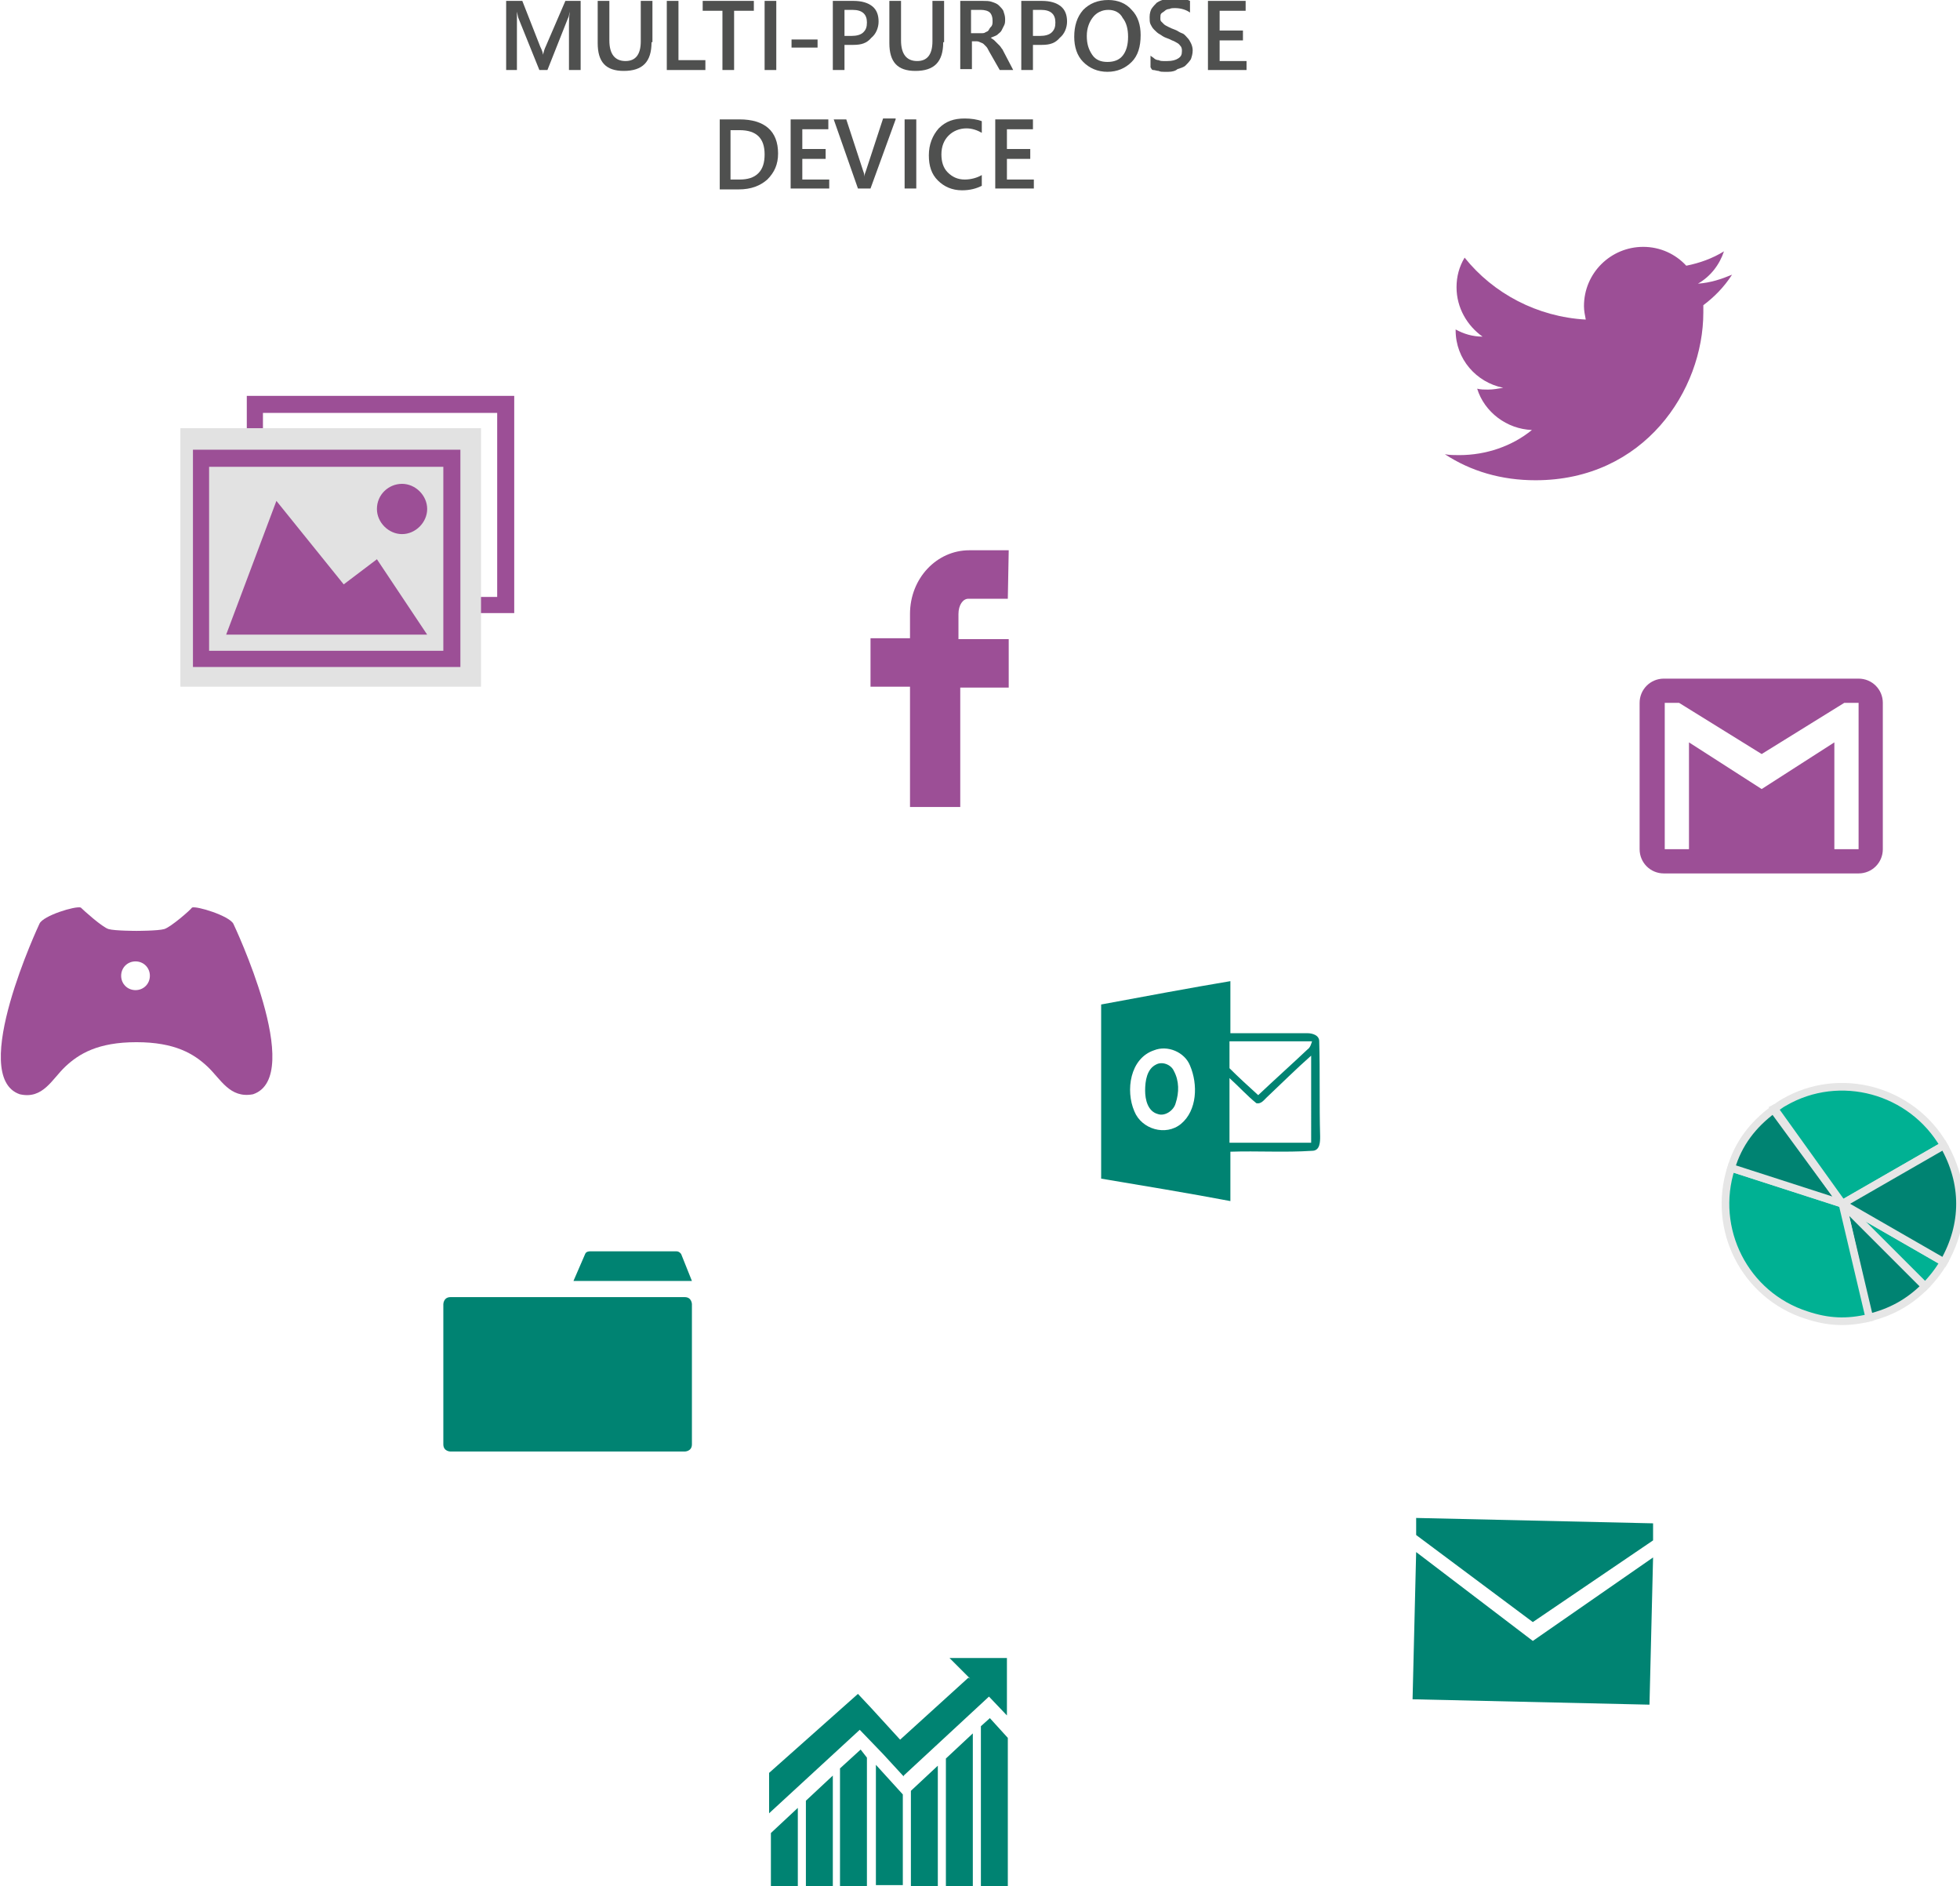 <?xml version="1.0" encoding="utf-8"?>
<!-- Generator: Adobe Illustrator 19.2.1, SVG Export Plug-In . SVG Version: 6.00 Build 0)  -->
<svg version="1.1" xmlns="http://www.w3.org/2000/svg" xmlns:xlink="http://www.w3.org/1999/xlink" x="0px" y="0px"
	 viewBox="0 0 218.4 210.1" enable-background="new 0 0 218.4 210.1" xml:space="preserve">
<g id="Layer_1">
	<g>
		<g>
			<path fill="#4F504F" d="M64.7,7.8h-1.3v-5c0-0.4,0-0.9,0.1-1.5h0c-0.1,0.3-0.1,0.6-0.2,0.7L61,7.8h-0.9l-2.3-5.7
				c-0.1-0.2-0.1-0.4-0.2-0.8h0c0,0.3,0,0.8,0,1.5v5h-1.2V0.1h1.8l2,5.1c0.2,0.4,0.3,0.7,0.3,0.9h0c0.1-0.4,0.2-0.7,0.3-0.9L63,0.1
				h1.7V7.8z"/>
			<path fill="#4F504F" d="M72.6,4.7c0,2.2-1,3.2-3.1,3.2c-2,0-2.9-1-2.9-3.1V0.1h1.3v4.4c0,1.5,0.6,2.3,1.8,2.3
				c1.1,0,1.7-0.7,1.7-2.2V0.1h1.3V4.7z"/>
			<path fill="#4F504F" d="M78.6,7.8h-4.3V0.1h1.3v6.6h3V7.8z"/>
			<path fill="#4F504F" d="M84,1.2h-2.2v6.6h-1.3V1.2h-2.2V0.1H84V1.2z"/>
			<path fill="#4F504F" d="M86.5,7.8h-1.3V0.1h1.3V7.8z"/>
			<path fill="#4F504F" d="M91.1,5.3h-2.9V4.4h2.9V5.3z"/>
			<path fill="#4F504F" d="M94.1,5v2.8h-1.3V0.1h2.3c0.9,0,1.6,0.2,2.1,0.6c0.5,0.4,0.7,1,0.7,1.7s-0.3,1.4-0.8,1.8
				C96.6,4.8,96,5,95.1,5H94.1z M94.1,1.2V4h0.8c0.5,0,1-0.1,1.3-0.4c0.3-0.3,0.4-0.6,0.4-1.1c0-0.9-0.5-1.4-1.6-1.4H94.1z"/>
			<path fill="#4F504F" d="M105.1,4.7c0,2.2-1,3.2-3.1,3.2c-2,0-2.9-1-2.9-3.1V0.1h1.3v4.4c0,1.5,0.6,2.3,1.8,2.3
				c1.1,0,1.7-0.7,1.7-2.2V0.1h1.3V4.7z"/>
			<path fill="#4F504F" d="M112.9,7.8h-1.5l-1.2-2.1c-0.1-0.2-0.2-0.4-0.3-0.5c-0.1-0.1-0.2-0.2-0.3-0.3s-0.2-0.1-0.4-0.2
				s-0.3-0.1-0.4-0.1h-0.5v3.1h-1.3V0.1h2.5c0.4,0,0.7,0,1,0.1c0.3,0.1,0.6,0.2,0.8,0.4c0.2,0.2,0.4,0.4,0.5,0.6
				c0.1,0.3,0.2,0.6,0.2,0.9c0,0.3,0,0.5-0.1,0.7c-0.1,0.2-0.2,0.4-0.3,0.6c-0.1,0.2-0.3,0.3-0.5,0.5c-0.2,0.1-0.4,0.2-0.7,0.3v0
				c0.1,0.1,0.3,0.2,0.4,0.3c0.1,0.1,0.2,0.2,0.3,0.3s0.2,0.2,0.3,0.3c0.1,0.1,0.2,0.3,0.3,0.4L112.9,7.8z M108.2,1.2v2.5h1.1
				c0.2,0,0.4,0,0.5-0.1c0.2-0.1,0.3-0.1,0.4-0.3s0.2-0.3,0.3-0.4c0.1-0.2,0.1-0.3,0.1-0.6c0-0.4-0.1-0.7-0.3-0.9
				c-0.2-0.2-0.6-0.3-1-0.3H108.2z"/>
			<path fill="#4F504F" d="M115.1,5v2.8h-1.3V0.1h2.3c0.9,0,1.6,0.2,2.1,0.6c0.5,0.4,0.7,1,0.7,1.7s-0.3,1.4-0.8,1.8
				C117.6,4.8,117,5,116.1,5H115.1z M115.1,1.2V4h0.8c0.5,0,1-0.1,1.3-0.4c0.3-0.3,0.4-0.6,0.4-1.1c0-0.9-0.5-1.4-1.6-1.4H115.1z"/>
			<path fill="#4F504F" d="M123.4,8c-1.1,0-2-0.4-2.7-1.1s-1-1.7-1-2.8c0-1.2,0.3-2.2,1-3c0.7-0.7,1.6-1.1,2.8-1.1
				c1.1,0,2,0.4,2.6,1.1c0.7,0.7,1,1.7,1,2.8c0,1.3-0.3,2.3-1,3S124.5,8,123.4,8z M123.5,1.1c-0.7,0-1.3,0.3-1.7,0.8
				s-0.7,1.2-0.7,2.1c0,0.9,0.2,1.5,0.6,2.1s1,0.8,1.7,0.8c0.7,0,1.3-0.2,1.7-0.7s0.6-1.2,0.6-2.1c0-0.9-0.2-1.6-0.6-2.1
				C124.8,1.4,124.2,1.1,123.5,1.1z"/>
			<path fill="#4F504F" d="M128.2,7.5V6.2c0.1,0.1,0.3,0.2,0.4,0.3s0.3,0.2,0.5,0.2c0.2,0.1,0.4,0.1,0.5,0.1s0.4,0,0.5,0
				c0.5,0,0.9-0.1,1.2-0.3c0.3-0.2,0.4-0.4,0.4-0.8c0-0.2,0-0.3-0.1-0.5c-0.1-0.1-0.2-0.3-0.4-0.4s-0.3-0.2-0.6-0.3
				c-0.2-0.1-0.4-0.2-0.7-0.3c-0.3-0.1-0.5-0.3-0.7-0.4s-0.4-0.3-0.6-0.5c-0.2-0.2-0.3-0.4-0.4-0.6s-0.1-0.5-0.1-0.8
				c0-0.4,0.1-0.7,0.2-0.9c0.2-0.3,0.4-0.5,0.6-0.7c0.3-0.2,0.6-0.3,0.9-0.4c0.3-0.1,0.7-0.1,1-0.1c0.8,0,1.4,0.1,1.8,0.3v1.3
				c-0.4-0.3-1-0.5-1.7-0.5c-0.2,0-0.4,0-0.6,0.1c-0.2,0-0.4,0.1-0.5,0.2s-0.3,0.2-0.4,0.3s-0.1,0.3-0.1,0.5c0,0.2,0,0.3,0.1,0.4
				s0.2,0.2,0.3,0.3s0.3,0.2,0.5,0.3c0.2,0.1,0.4,0.2,0.7,0.3c0.3,0.1,0.5,0.3,0.8,0.4s0.4,0.3,0.6,0.5s0.3,0.4,0.4,0.6
				c0.1,0.2,0.2,0.5,0.2,0.8c0,0.4-0.1,0.7-0.2,1c-0.2,0.3-0.4,0.5-0.6,0.7s-0.6,0.3-0.9,0.4C131,7.9,130.6,8,130.2,8
				c-0.1,0-0.3,0-0.5,0c-0.2,0-0.4,0-0.6-0.1c-0.2,0-0.4-0.1-0.6-0.1S128.3,7.6,128.2,7.5z"/>
			<path fill="#4F504F" d="M138.9,7.8h-4.3V0.1h4.2v1.1h-2.9v2.2h2.6v1.1h-2.6v2.3h3V7.8z"/>
			<path fill="#4F504F" d="M80.2,21v-7.7h2.2c2.8,0,4.3,1.3,4.3,3.8c0,1.2-0.4,2.1-1.2,2.9c-0.8,0.7-1.8,1.1-3.2,1.1H80.2z
				 M81.4,14.4V20h1c0.9,0,1.6-0.2,2.1-0.7c0.5-0.5,0.7-1.2,0.7-2.1c0-1.8-0.9-2.7-2.8-2.7H81.4z"/>
			<path fill="#4F504F" d="M92.4,21h-4.3v-7.7h4.2v1.1h-2.9v2.2H92v1.1h-2.6V20h3V21z"/>
			<path fill="#4F504F" d="M99.8,13.3L97,21h-1.4l-2.7-7.7h1.4l1.9,5.8c0.1,0.2,0.1,0.4,0.1,0.6h0c0-0.2,0.1-0.4,0.2-0.7l1.9-5.8
				H99.8z"/>
			<path fill="#4F504F" d="M102.1,21h-1.3v-7.7h1.3V21z"/>
			<path fill="#4F504F" d="M109.4,20.7c-0.6,0.3-1.3,0.5-2.2,0.5c-1.1,0-2-0.4-2.7-1.1s-1-1.6-1-2.8c0-1.2,0.4-2.2,1.1-3
				c0.8-0.8,1.7-1.1,2.9-1.1c0.7,0,1.4,0.1,1.9,0.3v1.3c-0.5-0.3-1.1-0.5-1.7-0.5c-0.8,0-1.5,0.3-2,0.8s-0.8,1.2-0.8,2.1
				c0,0.8,0.2,1.5,0.7,2c0.5,0.5,1.1,0.8,1.9,0.8c0.7,0,1.4-0.2,1.9-0.5V20.7z"/>
			<path fill="#4F504F" d="M115.2,21h-4.3v-7.7h4.2v1.1h-2.9v2.2h2.6v1.1h-2.6V20h3V21z"/>
		</g>
		<g>
			<path fill="#9C4F96" d="M27.5,44.1v24.2h29.8V44.1H27.5z M55.5,66.5H29.3V46h26.1V66.5z"/>
			<rect x="20.1" y="47.7" fill="#E2E2E2" width="33.5" height="28.8"/>
			<g>
				<path fill="#9C4F96" d="M21.5,50.1v24.2h29.8V50.1H21.5z M49.5,72.5H23.3V52h26.1V72.5z M42,56.7c0,1.5,1.3,2.8,2.8,2.8
					s2.8-1.3,2.8-2.8s-1.3-2.8-2.8-2.8S42,55.1,42,56.7z M47.6,70.7H25.2l5.6-14.9l7.5,9.3l3.7-2.8L47.6,70.7z"/>
			</g>
		</g>
		<g>
			<g id="gmail_7_">
				<path fill="#9C4F96" d="M207.1,75.6h-21.7c-1.5,0-2.7,1.2-2.7,2.7v16.3c0,1.5,1.2,2.7,2.7,2.7h21.7c1.5,0,2.7-1.2,2.7-2.7V78.3
					C209.8,76.8,208.6,75.6,207.1,75.6z M207.1,94.6h-2.7V82.7l-8.1,5.2l-8.1-5.2v11.9h-2.7V78.3h1.6l9.2,5.7l9.2-5.7h1.6V94.6z"/>
			</g>
		</g>
		<g>
			<path fill="#008372" d="M63.9,142.7h13.2l-1.2-3c0,0-0.2-0.3-0.5-0.3h-9.7c0,0-0.4,0-0.5,0.3L63.9,142.7z"/>
			<path fill="#008372" d="M77.1,145.3c0,0,0-0.8-0.8-0.8h-5.6H55.8h-5.6c-0.8,0-0.8,0.8-0.8,0.8l0,15.6c0,0.8,0.8,0.8,0.8,0.8h5.6
				h14.9h5.6c0,0,0.8,0,0.8-0.8L77.1,145.3z"/>
		</g>
		<g id="outlook_3_">
			<path fill="#008372" d="M147,116c0-0.7-0.8-0.9-1.3-0.9c-2.9,0-5.7,0-8.6,0c0-1.9,0-3.7,0-5.5v-0.3c-4.2,0.7-10.1,1.8-14.4,2.6
				c0,6.4,0,12.9,0,19.4c4.2,0.7,10.2,1.7,14.4,2.5v-0.2c0-1.7,0-3.5,0-5.3c3-0.1,6.1,0.1,9.1-0.1c0.9,0,0.9-1,0.9-1.6
				C147,123,147.1,119.5,147,116z M131.6,125.2c-1.7,1.4-4.4,0.6-5.2-1.4c-1-2.3-0.5-5.9,2.2-6.8c1.5-0.6,3.4,0.2,4,1.7
				C133.5,120.8,133.4,123.7,131.6,125.2z M146.1,127.3c-3,0-6.1,0-9.1,0c0-2.4,0-4.8,0-7.2c1,0.9,2,2,3,2.8
				c0.5,0.1,0.8-0.3,1.1-0.6c1.7-1.6,3.3-3.2,5-4.7C146.1,120.8,146.1,124.1,146.1,127.3z M145.7,116.9c-1.8,1.7-3.7,3.4-5.5,5.1
				c-1.1-1-2.2-2-3.2-3c0-1,0-2,0-3c3.1,0,6.1,0,9.2,0C146.1,116.3,146,116.7,145.7,116.9z"/>
			<path fill="#008372" d="M128.8,118.6c0.7-0.4,1.7,0,2,0.7c0.6,1.1,0.6,2.4,0.2,3.6c-0.2,0.8-1.2,1.5-2,1.2
				c-1.1-0.3-1.4-1.6-1.4-2.6C127.6,120.4,127.8,119.1,128.8,118.6z"/>
		</g>
		<path fill="#008372" d="M108.4,193.1l-3,2.8v14.2h3V193.1z M104.5,196.7l-3,2.8v10.6h3V196.7z M100.6,199.9l-3-3.3v13.4h3V199.9z
			 M95.9,194.9l-2.3,2.1v13.1h3v-14.3L95.9,194.9z M92.8,197.8l-3,2.8v9.5h3V197.8z M88.9,201.4l-3,2.8v5.9h3V201.4z M110.2,189
			l2,2.1v-6.4h-6.4l2.3,2.3l-0.2-0.1l-7.6,6.9l-3.2-3.5l0,0l-1.5-1.6l-9.9,8.8v4.5l10.1-9.3l2.6,2.7l0,0l2.3,2.5l0,0l0,0l0-0.1
			L110.2,189z M112.3,210.1v-16.5l-2-2.2l-1,0.9v17.8H112.3z"/>
		<path fill="#9C4F96" d="M16.7,108.7c0,0.9-0.7,1.6-1.6,1.6c-0.9,0-1.6-0.7-1.6-1.6c0-0.9,0.7-1.6,1.6-1.6
			C16,107.1,16.7,107.8,16.7,108.7 M26,102.9c-0.5-0.9-4.1-2-4.6-1.8c-0.2,0.3-2.4,2.2-3.1,2.4c-0.7,0.2-3.1,0.2-3.1,0.2
			s-2.4,0-3.1-0.2c-0.7-0.2-2.8-2.1-3.1-2.4c-0.6-0.2-4.2,0.9-4.6,1.8c0,0-8,17-2.2,19c2.6,0.6,3.6-1.7,5.1-3.1
			c1.5-1.4,3.6-2.7,7.9-2.7c4.3,0,6.4,1.3,7.9,2.7c1.5,1.4,2.5,3.6,5.1,3.1C34.1,119.9,26,102.9,26,102.9"/>
		<path fill="#9C4F96" d="M193,30.6c-1.2,0.5-2.4,0.9-3.8,1c1.4-0.8,2.4-2.1,2.9-3.6c-1.3,0.8-2.7,1.3-4.2,1.6
			c-1.2-1.3-2.9-2.1-4.8-2.1c-3.6,0-6.6,2.9-6.6,6.6c0,0.5,0.1,1,0.2,1.5c-5.4-0.3-10.3-2.9-13.5-6.9c-0.6,1-0.9,2.1-0.9,3.3
			c0,2.3,1.2,4.3,2.9,5.5c-1.1,0-2.1-0.3-3-0.8c0,0,0,0.1,0,0.1c0,3.2,2.3,5.8,5.3,6.4c-0.6,0.1-1.1,0.2-1.7,0.2
			c-0.4,0-0.8,0-1.2-0.1c0.8,2.6,3.3,4.5,6.1,4.6c-2.2,1.8-5.1,2.8-8.1,2.8c-0.5,0-1.1,0-1.6-0.1c2.9,1.9,6.3,2.9,10.1,2.9
			c12.1,0,18.7-10,18.7-18.7c0-0.3,0-0.6,0-0.8C191,33.1,192.1,32,193,30.6z"/>
		<g id="fb_1_">
			<g>
				<g>
					<path fill="#9C4F96" d="M112.3,66.7l-4.4,0c-0.6,0-1.1,0.7-1.1,1.7l0,2.8l5.6,0l0,5.4l-5.4,0l0,13.3l-5.6,0l0-13.4l-4.4,0
						l0-5.4l4.4,0l0-2.7c0-4,3-7.1,6.6-7.1l4.4,0L112.3,66.7z"/>
				</g>
			</g>
		</g>
		<g>
			<path fill="#00B193" stroke="#E6E6E6" stroke-width="0.853" stroke-miterlimit="10" d="M205.3,134.1l9.2,9.2
				c0.8-0.8,1.5-1.7,2.1-2.7L205.3,134.1z"/>
			<path fill="#008372" stroke="#E6E6E6" stroke-width="0.853" stroke-miterlimit="10" d="M205.3,134.1l2.9,12.7
				c2.5-0.6,4.5-1.7,6.3-3.5L205.3,134.1z"/>
			<path fill="#00B193" stroke="#E6E6E6" stroke-width="0.853" stroke-miterlimit="10" d="M205.3,134.1l-12.4-4
				c-2.2,6.8,1.5,14.2,8.4,16.4c2.4,0.8,4.5,0.9,7,0.3L205.3,134.1z"/>
			<path fill="#008372" stroke="#E6E6E6" stroke-width="0.853" stroke-miterlimit="10" d="M205.3,134.1l-7.7-10.5
				c-2.3,1.7-3.9,3.8-4.7,6.5L205.3,134.1z"/>
			<path fill="#00B193" stroke="#E6E6E6" stroke-width="0.853" stroke-miterlimit="10" d="M205.3,134.1l11.3-6.5
				c-3.6-6.2-11.6-8.4-17.8-4.8c-0.4,0.2-0.7,0.5-1.1,0.7L205.3,134.1z"/>
			<path fill="#008372" stroke="#E6E6E6" stroke-width="0.853" stroke-miterlimit="10" d="M205.3,134.1l11.3,6.5
				c2.4-4.2,2.4-8.8,0-13L205.3,134.1z"/>
		</g>
		<path fill="#008372" d="M170.8,180.7l13.4-9.1l0-1.9l-13.2-0.3l-13.2-0.3l0,1.9L170.8,180.7z M183.8,189.9l0.4-16.4l-13.4,9.3
			l-13-9.9l-0.4,16.4l13.2,0.3L183.8,189.9z"/>
	</g>
</g>
<g id="Layer_2">
</g>
<g id="Layer_3">
</g>
<g id="Layer_4">
</g>
</svg>
